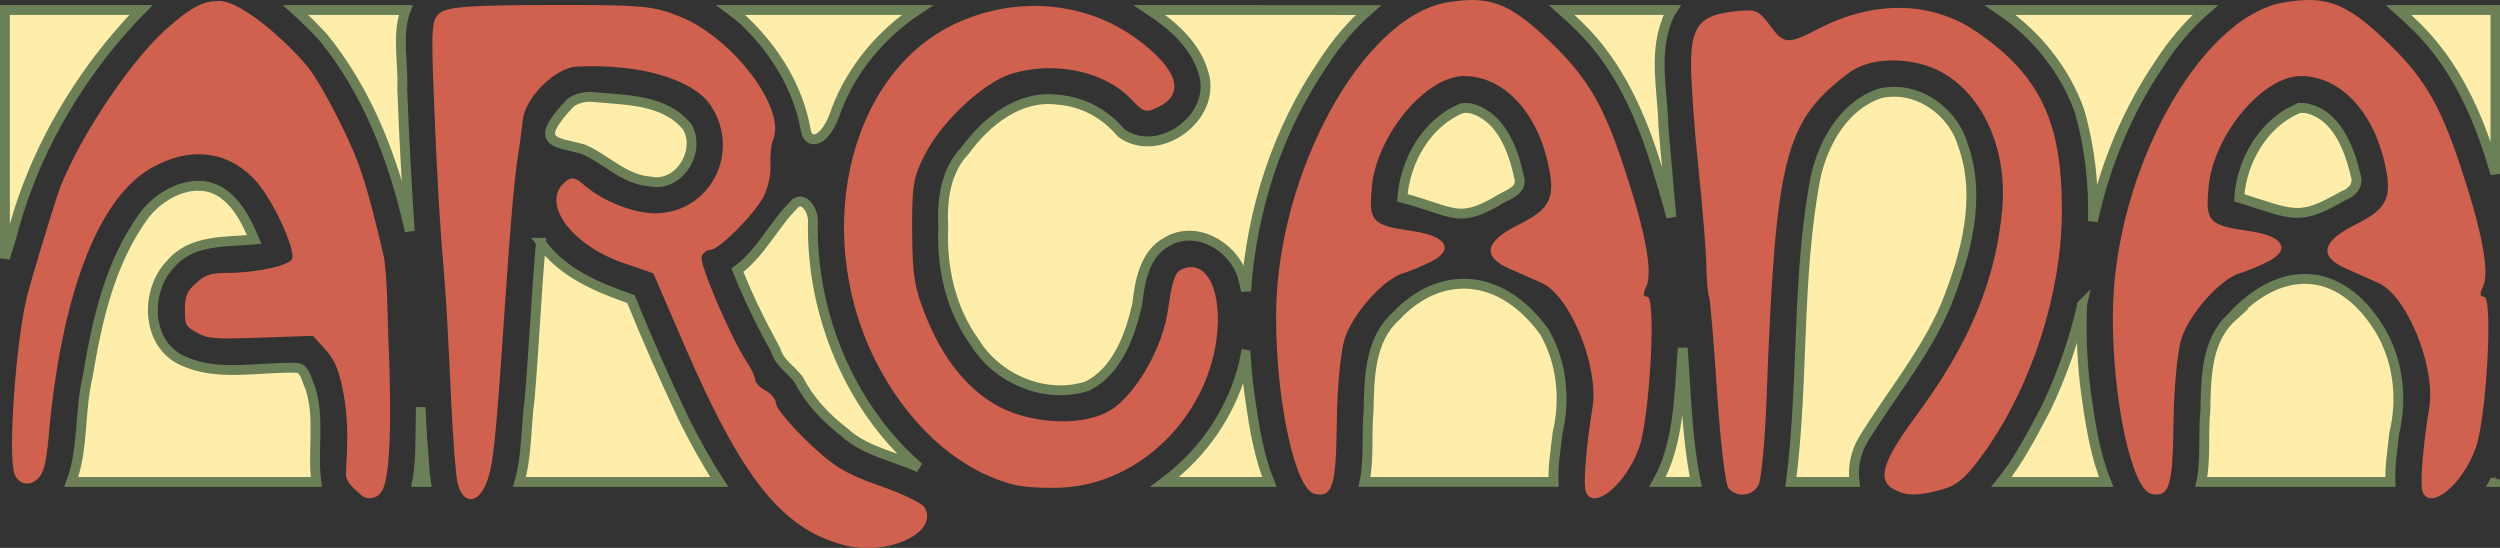 <?xml version="1.0" encoding="UTF-8" standalone="no"?>
<!-- Created with Inkscape (http://www.inkscape.org/) -->

<svg
   width="51.512mm"
   height="11.289mm"
   viewBox="0 0 51.512 11.289"
   version="1.1"
   id="svg16381"
   xml:space="preserve"
   inkscape:version="1.2.1 (9c6d41e410, 2022-07-14)"
   sodipodi:docname="arcana.svg"
   xmlns:inkscape="http://www.inkscape.org/namespaces/inkscape"
   xmlns:sodipodi="http://sodipodi.sourceforge.net/DTD/sodipodi-0.dtd"
   xmlns="http://www.w3.org/2000/svg"
   xmlns:svg="http://www.w3.org/2000/svg"><rect x="0" y="0" width="51.512" height="11.289" fill="#333333" stroke="none"/><sodipodi:namedview
     id="namedview16383"
     pagecolor="#ffffff"
     bordercolor="#666666"
     borderopacity="1.0"
     inkscape:showpageshadow="2"
     inkscape:pageopacity="0.0"
     inkscape:pagecheckerboard="0"
     inkscape:deskcolor="#d1d1d1"
     inkscape:document-units="mm"
     showgrid="false"
     inkscape:zoom="5.6568543"
     inkscape:cx="256.06104"
     inkscape:cy="298.75261"
     inkscape:window-width="1920"
     inkscape:window-height="1111"
     inkscape:window-x="1911"
     inkscape:window-y="-9"
     inkscape:window-maximized="1"
     inkscape:current-layer="layer1" /><defs
     id="defs16378" /><g
     inkscape:label="Layer 1"
     inkscape:groupmode="layer"
     id="layer1"
     transform="translate(60.999,28.758)"><g
       id="g203736"
       transform="matrix(0.406,0,0,0.406,-62.667,-29.463)"><path
         id="path203715"
         style="font-variation-settings:normal;opacity:1;fill:#ffeeaa;fill-opacity:1;stroke:#6b8057;stroke-width:0.5;stroke-linecap:butt;stroke-linejoin:miter;stroke-miterlimit:4;stroke-dasharray:none;stroke-dashoffset:0;stroke-opacity:1;stop-color:#000000;stop-opacity:1"
         d="M 4.358,2.244 V 14.843 c 0.102,-0.354 0.21,-0.706 0.327,-1.056 0.906,-3.585 2.674,-6.913 4.999,-9.779 0.492,-0.584 1.013,-1.199 1.578,-1.764 z m 14.751,0 c 0.491,0.44 0.955,0.909 1.398,1.38 2.301,2.823 3.616,6.308 4.396,9.844 -0.153,-2.411 -0.295,-4.824 -0.38,-7.237 0.058,-1.302 -0.291,-2.749 0.176,-3.986 z m 25.336,9.84 c -1.064,1.041 -1.709,2.489 -2.912,3.362 0.552,1.395 1.219,2.741 1.943,4.058 0.184,0.657 0.776,0.974 1.165,1.494 0.537,1.062 1.375,1.945 2.316,2.672 1.06,0.974 2.524,1.212 3.791,1.795 -2.505,-2.173 -4.211,-5.194 -4.959,-8.436 -0.295,-1.279 -0.442,-2.591 -0.43,-3.9 0.093,-0.696 -0.474,-1.476 -0.914,-1.045 z m 2.126,-4.819 c 0.795,-2.057 2.269,-3.808 4.096,-5.021 h -9.469 c 0.231,0.17 0.455,0.35 0.669,0.542 1.554,1.482 2.757,3.38 3.148,5.617 0.116,0.661 0.983,0.662 1.556,-1.137 z m 15.879,-5.021 c 1.214,0.806 2.367,1.821 2.753,3.253 0.638,2.216 -2.29,4.343 -4.182,2.998 -0.811,-0.971 -1.931,-1.599 -3.236,-1.7 -1.955,-0.247 -3.624,1.108 -4.71,2.592 -0.982,1.031 -1.165,2.501 -1.096,3.863 -0.092,2.056 0.374,4.17 1.594,5.857 1.158,1.876 3.596,2.912 5.724,2.222 1.526,-0.775 2.162,-2.573 2.525,-4.144 0.133,-1.173 0.364,-2.563 1.514,-3.182 1.461,-0.859 3.322,0.208 3.817,1.706 0.079,0.264 0.142,0.531 0.193,0.799 0.289,-4.107 1.579,-8.139 3.905,-11.555 0.629,-0.978 1.407,-1.92 2.307,-2.707 z m 20.915,0 c 0.302,0.268 0.596,0.541 0.877,0.812 2.047,1.982 3.198,4.649 4.005,7.333 0.223,0.781 0.476,1.571 0.683,2.369 -0.13,-1.533 -0.266,-3.068 -0.403,-4.6 -0.039,-1.75 -0.483,-3.583 0.14,-5.278 0.072,-0.234 0.175,-0.444 0.3,-0.637 z m 22.257,0 c 1.829,1.242 3.282,3.052 4.023,5.129 0.524,1.823 0.732,3.705 0.68,5.585 0.618,-2.845 1.738,-5.575 3.384,-7.995 0.632,-0.982 1.414,-1.928 2.318,-2.719 z m 20.218,0 c 0.333,0.297 0.655,0.603 0.964,0.905 1.889,1.888 3.031,4.356 3.789,6.884 0.051,0.173 0.106,0.349 0.16,0.522 V 2.244 Z m -25.53,4.149 c -0.05,-0.001 -0.1,-7.76e-4 -0.149,5.16e-4 -0.228,0.006 -0.458,0.037 -0.686,0.096 -1.789,0.624 -2.832,2.47 -3.223,4.238 -0.978,5.102 -0.589,10.313 -1.252,15.467 h 3.225 c -0.106,-0.728 0.068,-1.523 0.442,-2.147 1.391,-2.265 3.13,-4.337 4.185,-6.801 1.022,-2.55 1.844,-5.484 0.868,-8.176 -0.445,-1.488 -1.871,-2.645 -3.409,-2.678 z m -66.257,0.257 c -0.048,-7.43e-4 -0.097,7.05e-4 -0.145,0.004 -0.289,0.021 -0.572,0.116 -0.818,0.271 -2.011,2.095 -0.802,2.004 0.591,2.372 1.147,0.477 2.085,1.548 3.4,1.647 1.472,0.328 2.612,-1.509 1.916,-2.754 -1.136,-1.425 -3.149,-1.368 -4.799,-1.531 -0.048,-0.005 -0.097,-0.008 -0.145,-0.009 z m 44.383,0.565 c -0.04,0.001 -0.079,0.005 -0.118,0.01 -1.795,0.72 -2.901,2.665 -3.039,4.547 2.608,0.706 2.806,1.297 4.763,0.195 0.454,-0.335 1.385,-0.494 1.161,-1.253 -0.301,-1.376 -0.912,-3.047 -2.412,-3.469 -0.078,-0.014 -0.157,-0.024 -0.236,-0.028 -0.04,-0.002 -0.079,-0.003 -0.119,-0.002 z m 42.493,0 c -0.046,-8.54e-4 -0.093,-2.97e-4 -0.139,0.008 -1.792,0.718 -2.916,2.663 -3.039,4.549 2.827,0.888 3.022,1.193 5.279,-0.098 0.473,-0.175 0.81,-0.56 0.618,-1.083 -0.324,-1.381 -0.997,-3.11 -2.58,-3.376 -0.046,0.002 -0.093,-1.79e-4 -0.139,-10e-4 z M 14.192,11.164 c -1.047,-0.01 -2.131,0.667 -2.759,1.492 -1.761,2.412 -2.396,5.343 -2.877,8.201 -0.422,1.756 -0.196,3.633 -0.83,5.337 H 20.162 c -0.213,-1.588 0.202,-3.238 -0.317,-4.795 -0.164,-0.325 -0.246,-0.953 -0.657,-0.994 -1.953,-0.065 -4.053,0.49 -5.889,-0.4 -1.792,-0.884 -1.824,-3.529 -0.539,-4.859 1.044,-1.258 2.79,-1.126 4.254,-1.252 -0.354,-0.818 -0.752,-1.672 -1.465,-2.239 -0.414,-0.339 -0.881,-0.486 -1.357,-0.49 z m 17.369,2.895 c -0.235,2.58 -0.348,5.32 -0.576,7.959 -0.19,1.363 -0.128,2.843 -0.513,4.176 h 10.142 c -0.668,-1.017 -1.253,-2.095 -1.795,-3.168 -0.949,-2.013 -1.861,-4.054 -2.691,-6.113 -1.69,-0.582 -3.49,-1.333 -4.568,-2.854 z m 43.414,3.708 c -1.362,1.206 -1.375,3.13 -1.409,4.806 -0.117,1.184 0.038,2.45 -0.207,3.62 h 9.593 c -0.04,-0.819 0.122,-1.686 0.199,-2.463 0.415,-1.731 0.226,-3.614 -0.676,-5.167 -2.284,-3.129 -5.386,-3.056 -7.5,-0.797 z m 42.417,0.05 c -1.338,1.212 -1.323,3.123 -1.361,4.786 -0.119,1.175 0.038,2.429 -0.205,3.591 h 9.599 c -0.04,-0.82 0.116,-1.683 0.192,-2.469 0.425,-1.747 0.211,-3.641 -0.696,-5.204 -2.109,-3.48 -5.18,-3.287 -7.53,-0.704 z m -7.612,-0.621 c -0.41,1.808 -1.032,3.571 -1.82,5.231 -0.684,1.279 -1.355,2.631 -2.276,3.767 h 5.313 c -0.505,-1.256 -0.748,-2.625 -0.942,-3.955 -0.259,-1.663 -0.348,-3.357 -0.275,-5.043 z m -20.272,2.199 c -0.006,0.118 -0.015,0.237 -0.025,0.354 -0.156,2.148 -0.185,4.534 -1.254,6.445 h 1.943 c -0.452,-2.229 -0.495,-4.524 -0.664,-6.799 z m -22.181,0.346 c -0.427,2.234 -1.664,4.339 -3.359,5.835 -0.238,0.222 -0.49,0.424 -0.749,0.618 h 5.309 C 68.007,24.894 67.769,23.472 67.57,22.096 67.452,21.316 67.373,20.529 67.328,19.741 Z M 25.464,22.644 c -0.005,0.538 -0.013,1.076 -0.025,1.614 -0.008,0.612 -0.036,1.291 -0.163,1.936 h 0.448 c -0.109,-0.716 -0.106,-1.47 -0.19,-2.161 -0.021,-0.463 -0.045,-0.926 -0.069,-1.389 z m 105.289,3.441 c -0.019,0.036 -0.036,0.073 -0.056,0.109 h 0.056 z"
         sodipodi:nodetypes="ccccccccccccscccccscsccccsccccccccccccccccccccccccccccccccccccsscccccccssccccccsscccccsssccccccsccccccccccscccccccsccccccsscccccscccccccccccccccccccccccccccccccc"
         inkscape:export-filename="..\..\..\..\Research\arcana-asml-dist\arcana.svg"
         inkscape:export-xdpi="15"
         inkscape:export-ydpi="15" /><path
         style="fill:#d0614e;fill-opacity:1;stroke-width:0.265"
         d="m 55.574,26.338 c -2.641,-0.671 -5.07,-2.74 -6.739,-5.74 -3.667,-6.594 -1.805,-15.148 3.855,-17.706 3.093,-1.398 6.608,-1.061 9.194,0.88 1.966,1.476 2.364,2.692 1.096,3.348 -0.721,0.373 -0.79,0.356 -1.493,-0.378 -1.328,-1.386 -3.853,-1.92 -6.015,-1.272 -1.399,0.419 -3.504,2.353 -4.379,4.023 -0.635,1.212 -0.707,1.625 -0.693,3.997 0.013,2.268 0.121,2.901 0.753,4.437 1.017,2.469 2.586,4.158 4.455,4.792 1.888,0.641 4.043,0.502 5.099,-0.328 1.26,-0.991 2.41,-3.11 2.678,-4.932 0.234,-1.597 0.356,-1.929 0.766,-2.087 1.234,-0.473 2.017,1.198 1.691,3.607 -0.545,4.013 -3.952,7.294 -7.79,7.5 -0.875,0.047 -1.989,-0.016 -2.477,-0.14 z"
         id="path203717" /><path
         style="fill:#d0614e;fill-opacity:1;stroke-width:0.265"
         d="m 91.829,26.51 c -0.156,-0.187 -0.418,-2.418 -0.584,-4.956 -0.166,-2.538 -0.348,-4.691 -0.405,-4.784 -0.057,-0.093 -0.118,-0.809 -0.135,-1.593 -0.017,-0.783 -0.198,-3.013 -0.403,-4.955 -0.205,-1.942 -0.372,-4.275 -0.372,-5.185 0,-1.982 0.44,-2.525 2.207,-2.724 1.073,-0.121 1.222,-0.063 1.78,0.693 0.736,0.996 0.902,1.006 2.536,0.165 2.796,-1.44 5.709,-1.373 7.974,0.183 3.215,2.21 4.333,4.558 4.324,9.078 -0.009,4.151 -1.505,8.829 -3.91,12.223 -0.911,1.285 -1.379,1.702 -2.151,1.917 -1.248,0.347 -1.816,0.347 -2.459,0.003 -0.876,-0.469 -0.586,-1.432 1.121,-3.734 2.716,-3.663 4.072,-6.936 4.376,-10.563 0.288,-3.439 -1.403,-6.512 -3.992,-7.252 -1.436,-0.411 -2.928,-0.246 -3.81,0.419 -3.263,2.461 -3.706,4.228 -4.167,16.608 -0.078,2.092 -0.261,4.026 -0.407,4.299 -0.306,0.572 -1.11,0.654 -1.523,0.156 z"
         id="path203719" /><path
         style="fill:#d0614e;fill-opacity:1;stroke-width:0.265"
         d="m 46.919,29.394 c -3.122,-0.826 -5.152,-3.366 -8.054,-10.084 l -1.601,-3.704 -1.535,-0.529 c -2.656,-0.916 -4.196,-3.066 -2.942,-4.107 0.333,-0.277 0.508,-0.245 0.992,0.177 0.905,0.79 2.486,1.417 3.573,1.416 2.785,-0.003 4.389,-3.089 2.837,-5.458 -0.884,-1.349 -3.65,-2.155 -6.818,-1.988 -1.081,0.057 -2.61,1.567 -2.729,2.696 -0.053,0.503 -0.156,1.272 -0.228,1.709 -0.195,1.178 -0.377,3.246 -0.677,7.673 -0.482,7.126 -0.594,8.19 -0.956,9.082 -0.425,1.048 -1.162,1.057 -1.44,0.018 -0.101,-0.379 -0.261,-2.463 -0.356,-4.63 -0.094,-2.167 -0.226,-4.595 -0.292,-5.396 -0.281,-3.378 -0.385,-5.125 -0.55,-9.208 -0.162,-4.018 -0.14,-4.339 0.321,-4.688 0.386,-0.292 1.613,-0.376 5.582,-0.383 4.672,-0.008 5.208,0.04 6.566,0.587 2.691,1.083 5.408,4.669 4.732,6.245 -0.103,0.239 -0.162,0.812 -0.132,1.273 0.03,0.461 -0.124,1.183 -0.343,1.606 -0.473,0.914 -2.272,2.716 -2.712,2.716 -0.171,0 -0.368,0.151 -0.439,0.337 -0.134,0.35 1.447,4.058 2.255,5.29 0.255,0.388 0.463,0.824 0.463,0.97 0,0.146 0.238,0.392 0.529,0.548 0.291,0.156 0.529,0.455 0.529,0.666 0,0.21 0.712,1.069 1.583,1.909 1.293,1.247 1.959,1.657 3.638,2.239 1.13,0.392 2.163,0.882 2.295,1.089 0.816,1.274 -1.84,2.528 -4.093,1.932 z"
         id="path203721" /><path
         style="fill:#d0614e;fill-opacity:1;stroke-width:0.265"
         d="m 84.59,26.686 c -0.139,-0.361 0.011,-2.239 0.34,-4.275 0.332,-2.055 -1.126,-5.648 -2.56,-6.305 -0.353,-0.162 -1.096,-0.491 -1.651,-0.732 -1.405,-0.609 -1.262,-1.376 0.411,-2.208 1.672,-0.832 1.938,-1.372 1.544,-3.134 -0.598,-2.673 -2.294,-4.436 -4.267,-4.436 -1.939,0 -4.439,3.012 -4.677,5.636 -0.161,1.773 -0.011,1.932 2.111,2.24 1.683,0.244 2.091,0.934 0.909,1.536 -0.463,0.236 -1.108,0.504 -1.433,0.596 -0.977,0.276 -2.578,2.073 -2.968,3.331 -0.207,0.669 -0.378,2.499 -0.398,4.277 -0.037,3.199 -0.211,3.764 -1.108,3.596 -1.004,-0.188 -1.996,-4.776 -1.971,-9.118 0.041,-7.174 4.398,-15.113 8.69,-15.832 2.108,-0.354 3.119,0.016 5.067,1.854 1.952,1.841 2.786,3.205 3.798,6.206 1.197,3.551 1.596,5.666 1.21,6.416 -0.161,0.314 -0.137,0.463 0.076,0.463 0.46,0 0.123,6.14 -0.421,7.665 -0.664,1.863 -2.318,3.225 -2.702,2.224 z"
         id="path203723" /><path
         style="fill:#d0614e;fill-opacity:1;stroke-width:0.265"
         d="m 127.055,26.686 c -0.139,-0.361 0.011,-2.239 0.34,-4.275 0.332,-2.055 -1.126,-5.648 -2.56,-6.305 -0.353,-0.162 -1.096,-0.491 -1.651,-0.732 -1.405,-0.609 -1.262,-1.376 0.411,-2.208 1.673,-0.832 1.938,-1.372 1.544,-3.134 -0.598,-2.673 -2.294,-4.436 -4.267,-4.436 -1.939,0 -4.439,3.012 -4.677,5.636 -0.161,1.773 -0.011,1.932 2.111,2.24 1.683,0.244 2.091,0.934 0.909,1.536 -0.463,0.236 -1.108,0.504 -1.433,0.596 -0.977,0.276 -2.578,2.073 -2.968,3.331 -0.207,0.669 -0.378,2.499 -0.398,4.277 -0.037,3.199 -0.211,3.764 -1.108,3.596 -1.004,-0.188 -1.996,-4.776 -1.971,-9.118 0.041,-7.174 4.398,-15.113 8.69,-15.832 2.108,-0.354 3.119,0.016 5.067,1.854 1.952,1.841 2.786,3.205 3.798,6.206 1.197,3.551 1.596,5.666 1.21,6.416 -0.161,0.314 -0.137,0.463 0.076,0.463 0.46,0 0.123,6.14 -0.421,7.665 -0.664,1.863 -2.318,3.225 -2.702,2.224 z"
         id="path203725" /><path
         d="m 22.408,26.829 c -0.116,-0.116 -0.74,-0.563 -0.74,-0.992 0,-0.875 0.231,-2.469 -0.181,-4.409 -0.215,-1.012 -0.41,-1.448 -0.886,-1.974 l -0.61,-0.675 -2.606,0.091 c -2.42,0.085 -2.73,0.059 -3.288,-0.251 -0.574,-0.319 -0.615,-0.401 -0.604,-1.181 0.011,-0.712 0.097,-0.914 0.575,-1.341 0.488,-0.436 0.708,-0.504 1.66,-0.51 1.384,-0.01 3.148,-0.381 3.219,-0.743 0.113,-0.572 -1.049,-3.152 -2.033,-4.118 -1.403,-1.378 -3.26,-1.533 -5.144,-0.455 -2.732,1.563 -4.579,6.565 -5.197,13.667 -0.119,1.364 -0.266,1.814 -0.539,2.088 -0.425,0.425 -1.021,0.292 -1.199,-0.269 -0.328,-1.034 0.09,-6.802 0.654,-9.016 0.183,-0.717 1.043,-3.582 1.508,-5.019 0.793,-2.455 3.557,-6.713 5.489,-8.456 1.345,-1.214 1.968,-1.472 2.717,-1.482 1.266,-0.017 3.827,2.436 4.61,3.457 0.643,0.839 1.971,3.398 2.501,4.855 0.462,1.27 0.857,2.887 1.254,4.578 0.199,0.846 0.219,3.572 0.247,4.189 0.087,1.956 0.256,6.682 -0.301,7.756 -0.225,0.434 -0.773,0.543 -1.104,0.213 z"
         style="opacity:1;fill:#d0614e;fill-opacity:1;stroke-width:0.176"
         id="path203727"
         sodipodi:nodetypes="sssscscsscssssssssssssssss" /></g></g></svg>
